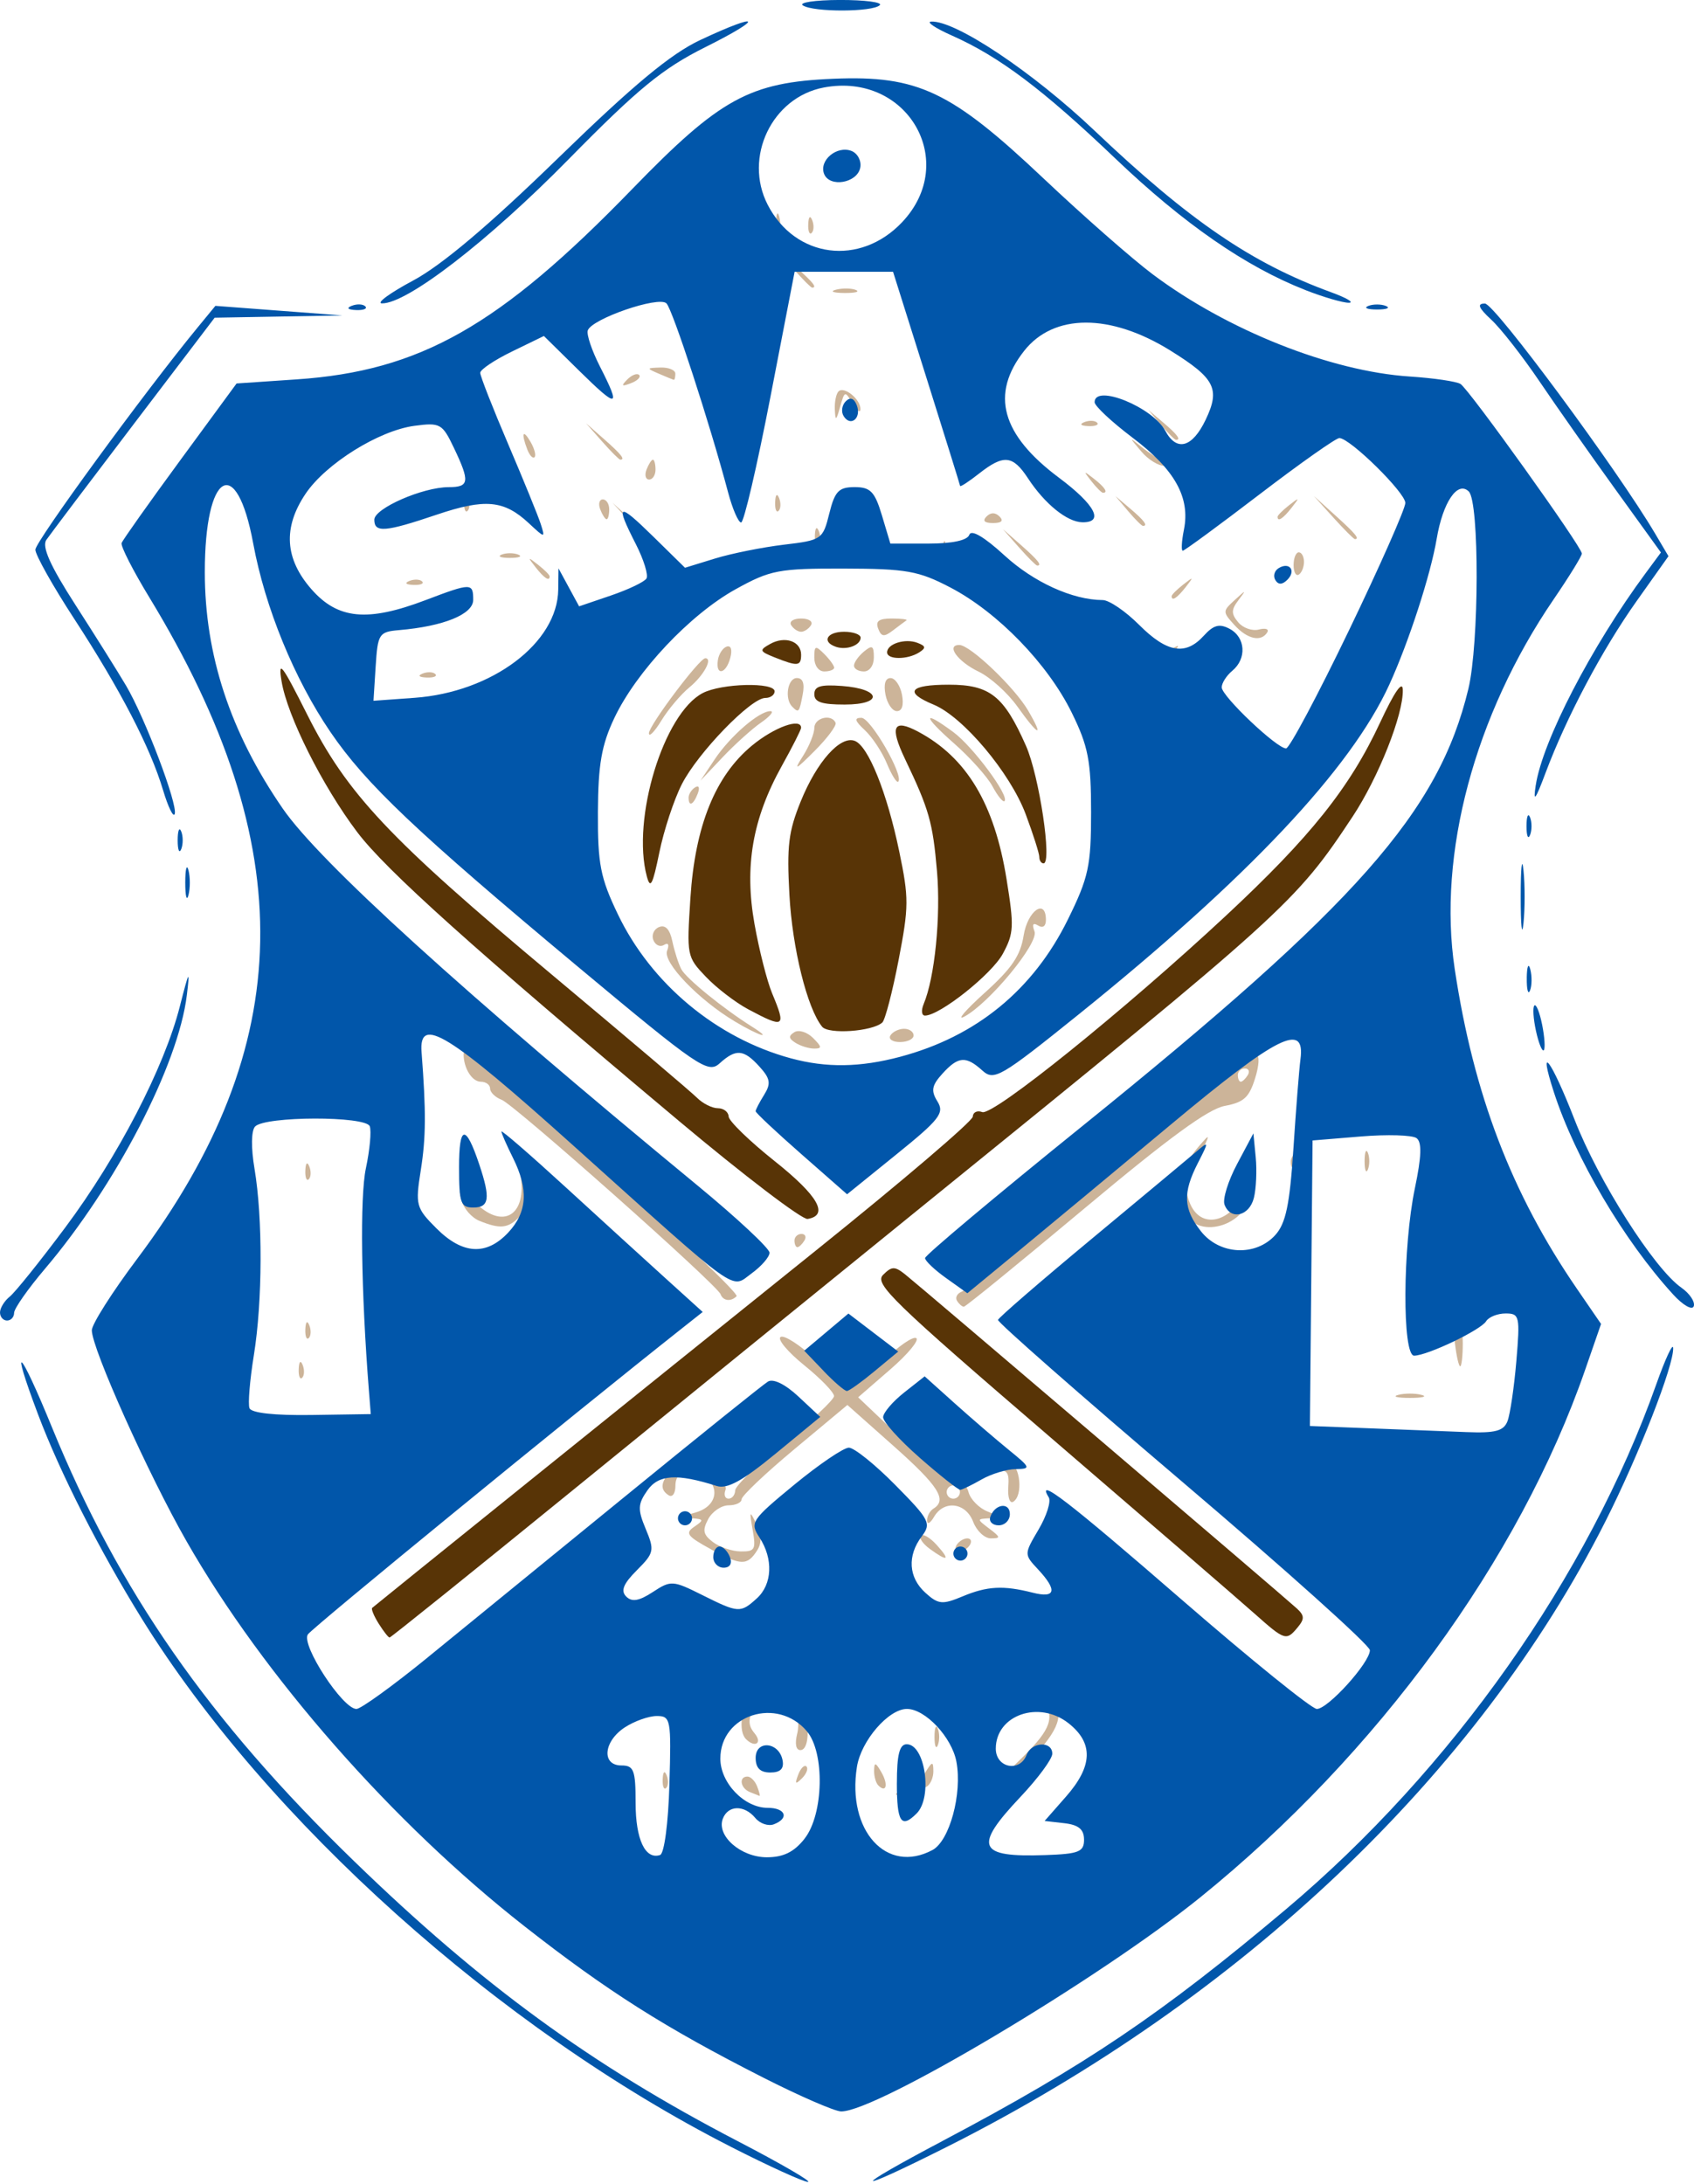 <?xml version="1.0" encoding="UTF-8" standalone="no"?>
<!-- Created with Inkscape (http://www.inkscape.org/) -->

<svg
   width="256"
   height="330"
   viewBox="0 0 67.733 87.313"
   version="1.1"
   id="svg5"
   inkscape:version="1.1 (c68e22c387, 2021-05-23)"
   sodipodi:docname="snaasa.svg"
   xmlns:inkscape="http://www.inkscape.org/namespaces/inkscape"
   xmlns:sodipodi="http://sodipodi.sourceforge.net/DTD/sodipodi-0.dtd"
   xmlns="http://www.w3.org/2000/svg"
   xmlns:svg="http://www.w3.org/2000/svg">
  <sodipodi:namedview
     id="namedview7"
     pagecolor="#ffffff"
     bordercolor="#666666"
     borderopacity="1.0"
     inkscape:pageshadow="2"
     inkscape:pageopacity="0.0"
     inkscape:pagecheckerboard="0"
     inkscape:document-units="mm"
     showgrid="false"
     units="px"
     inkscape:zoom="0.69664703"
     inkscape:cx="216.0348"
     inkscape:cy="561.25984"
     inkscape:window-width="1920"
     inkscape:window-height="986"
     inkscape:window-x="-11"
     inkscape:window-y="-11"
     inkscape:window-maximized="1"
     inkscape:current-layer="layer1" />
  <defs
     id="defs2" />
  <g
     inkscape:label="Lag 1"
     inkscape:groupmode="layer"
     id="layer1">
    <g
       id="g129"
       transform="translate(2.133,2.77)">
      <path
         style="display:inline;fill:#ccb499;stroke-width:0.265"
         d="m 27.847,68.881 c -0.378,-0.153 -0.45,-0.619 -0.094,-0.619 0.13,0 0.305,0.179 0.389,0.397 0.084,0.218 0.126,0.387 0.094,0.376 -0.032,-0.011 -0.207,-0.081 -0.389,-0.154 z m 5.97,-0.005 c 0.191,-0.076 0.419,-0.067 0.507,0.021 0.088,0.088 -0.068,0.15 -0.347,0.139 -0.308,-0.013 -0.371,-0.075 -0.16,-0.16 z m 3.912,-0.042 c -0.076,-0.122 0.284,-0.628 0.8,-1.124 1.296,-1.247 1.508,-1.703 1.125,-2.423 -0.288,-0.54 -0.276,-0.561 0.123,-0.232 0.668,0.551 0.534,1.188 -0.486,2.301 -0.509,0.556 -0.926,1.166 -0.926,1.356 0,0.385 -0.423,0.467 -0.636,0.123 z m -13.366,-0.461 c 0.013,-0.308 0.075,-0.371 0.16,-0.16 0.076,0.191 0.067,0.419 -0.021,0.507 -0.088,0.088 -0.15,-0.068 -0.139,-0.347 z m 8.622,0.243 c -0.097,-0.097 -0.173,-0.365 -0.168,-0.595 0.007,-0.344 0.058,-0.333 0.289,0.064 0.285,0.49 0.202,0.854 -0.12,0.531 z m 1.68,-0.006 c 0.002,-0.118 0.119,-0.393 0.261,-0.611 0.221,-0.342 0.257,-0.335 0.261,0.051 0.002,0.246 -0.115,0.521 -0.261,0.611 -0.146,0.09 -0.263,0.067 -0.261,-0.051 z m -4.882,-0.424 c 0.099,-0.261 0.247,-0.408 0.329,-0.326 0.081,0.081 1.69e-4,0.295 -0.181,0.474 -0.261,0.259 -0.292,0.229 -0.148,-0.148 z m -0.039,-1.648 c 0.092,-0.367 0.026,-0.932 -0.147,-1.257 -0.285,-0.534 -0.273,-0.556 0.126,-0.227 0.493,0.406 0.612,2.15 0.147,2.15 -0.181,0 -0.229,-0.255 -0.126,-0.667 z m 5.488,0.138 c 0,-0.364 0.06,-0.513 0.133,-0.331 0.073,0.182 0.073,0.48 0,0.661 -0.073,0.182 -0.133,0.033 -0.133,-0.331 z m -7.538,0.088 c -0.324,-0.323 -0.182,-1.342 0.235,-1.688 0.366,-0.304 0.376,-0.264 0.093,0.357 -0.251,0.551 -0.247,0.783 0.018,1.103 0.323,0.389 0.016,0.591 -0.346,0.228 z m 5.115,-1.07 c 0,-0.152 0.208,-0.44 0.463,-0.639 0.428,-0.336 0.434,-0.323 0.075,0.166 -0.213,0.291 -0.422,0.579 -0.463,0.639 -0.041,0.061 -0.075,-0.014 -0.075,-0.166 z m 1.879,-0.419 c -0.335,-0.557 -0.329,-0.563 0.127,-0.127 0.262,0.251 0.42,0.514 0.35,0.583 -0.07,0.07 -0.284,-0.136 -0.477,-0.457 z m -10.723,0.089 c -0.484,-0.174 -0.486,-0.192 -0.028,-0.368 0.526,-0.202 0.779,-0.08 0.632,0.305 -0.052,0.135 -0.323,0.163 -0.604,0.063 z m 13.871,0.037 c 0,-0.32 0.502,-0.693 0.685,-0.509 0.067,0.067 -0.06,0.272 -0.282,0.456 -0.251,0.209 -0.403,0.229 -0.403,0.053 z m -11.548,-6.23 c -0.95,-0.52 -1.039,-0.641 -0.661,-0.898 0.392,-0.267 0.382,-0.301 -0.093,-0.339 -0.439,-0.035 -0.417,-0.073 0.131,-0.226 1.188,-0.331 0.929,-1.601 -0.329,-1.612 -0.292,-0.003 -0.463,0.197 -0.463,0.541 0,0.3 -0.119,0.471 -0.265,0.381 -0.374,-0.231 -0.329,-0.559 0.142,-1.03 0.366,-0.366 0.499,-0.363 1.331,0.034 0.549,0.262 0.871,0.58 0.792,0.785 -0.073,0.189 -0.017,0.344 0.124,0.344 0.141,0 0.261,-0.149 0.266,-0.331 0.005,-0.182 0.895,-1.045 1.978,-1.918 1.083,-0.873 1.971,-1.707 1.974,-1.852 0.003,-0.146 -0.534,-0.701 -1.194,-1.235 -0.66,-0.534 -1.084,-1.042 -0.942,-1.13 0.142,-0.087 0.771,0.318 1.399,0.901 0.628,0.583 1.264,1.062 1.413,1.063 0.149,0.002 0.745,-0.461 1.323,-1.03 0.578,-0.568 1.158,-0.967 1.288,-0.887 0.13,0.08 -0.339,0.646 -1.043,1.256 l -1.28,1.11 1.705,1.62 c 0.937,0.891 1.899,1.624 2.137,1.629 0.238,0.005 0.494,0.247 0.57,0.538 0.076,0.291 0.417,0.64 0.758,0.777 0.556,0.223 0.565,0.251 0.091,0.274 -0.522,0.025 -0.522,0.03 -0.016,0.414 0.455,0.344 0.461,0.388 0.06,0.388 -0.25,0 -0.567,-0.298 -0.705,-0.661 -0.294,-0.774 -1.166,-0.885 -1.566,-0.198 -0.148,0.255 -0.273,0.321 -0.278,0.148 -0.004,-0.173 0.111,-0.389 0.257,-0.479 0.558,-0.345 0.202,-0.905 -1.589,-2.496 l -1.854,-1.647 -2.115,1.764 c -1.163,0.97 -2.115,1.873 -2.115,2.006 0,0.133 -0.234,0.242 -0.52,0.242 -0.286,0 -0.653,0.248 -0.815,0.551 -0.239,0.447 -0.204,0.62 0.189,0.918 0.266,0.202 0.767,0.371 1.112,0.375 0.565,0.008 0.613,-0.079 0.478,-0.851 -0.138,-0.787 -0.125,-0.807 0.15,-0.242 0.206,0.424 0.216,0.751 0.033,1.043 -0.397,0.629 -0.649,0.624 -1.857,-0.038 z m 9.961,-2.284 c 0,-0.146 -0.119,-0.265 -0.265,-0.265 -0.146,0 -0.265,0.119 -0.265,0.265 0,0.146 0.119,0.265 0.265,0.265 0.146,0 0.265,-0.119 0.265,-0.265 z m -1.206,2.271 c -0.282,-0.206 -0.443,-0.445 -0.358,-0.531 0.086,-0.086 0.372,0.083 0.636,0.375 0.562,0.621 0.447,0.686 -0.278,0.156 z m 1.073,-0.154 c 0.09,-0.146 0.283,-0.265 0.428,-0.265 0.146,0 0.191,0.119 0.101,0.265 -0.09,0.146 -0.283,0.265 -0.428,0.265 -0.146,0 -0.191,-0.119 -0.101,-0.265 z m 2.066,-2.309 c 0.045,-0.659 -0.031,-0.729 -0.743,-0.69 -0.737,0.041 -0.752,0.024 -0.213,-0.232 0.319,-0.152 0.766,-0.205 0.992,-0.119 0.447,0.171 0.567,1.37 0.162,1.62 -0.137,0.085 -0.226,-0.176 -0.198,-0.58 z m 15.595,-3.694 c 0.255,-0.067 0.671,-0.067 0.926,0 0.255,0.067 0.046,0.121 -0.463,0.121 -0.509,0 -0.718,-0.054 -0.463,-0.121 z m -4.238,-0.876 c 0,-0.509 0.054,-0.718 0.121,-0.463 0.067,0.255 0.067,0.671 0,0.926 -0.067,0.255 -0.121,0.046 -0.121,-0.463 z M 9.81,51.969 c 0.013,-0.308 0.075,-0.371 0.16,-0.16 0.076,0.191 0.067,0.419 -0.021,0.507 -0.088,0.088 -0.15,-0.068 -0.139,-0.347 z m 3.44,0 c 0.013,-0.308 0.075,-0.371 0.16,-0.16 0.076,0.191 0.067,0.419 -0.021,0.507 -0.088,0.088 -0.15,-0.068 -0.139,-0.347 z m 42.791,-1.036 c -0.059,-0.509 -0.013,-0.926 0.103,-0.926 0.116,0 0.211,0.417 0.211,0.926 0,0.509 -0.047,0.926 -0.103,0.926 -0.057,0 -0.152,-0.417 -0.211,-0.926 z M 10.075,50.381 c 0.013,-0.308 0.075,-0.371 0.16,-0.16 0.076,0.191 0.067,0.419 -0.021,0.507 -0.088,0.088 -0.15,-0.068 -0.139,-0.347 z m 26.058,-1.141 c -0.081,-0.13 0.003,-0.294 0.185,-0.364 0.279,-0.107 5.814,-4.626 10.298,-8.408 0.682,-0.575 1.349,-1.046 1.482,-1.046 0.137,0 0.117,0.401 -0.048,0.926 -0.239,0.765 -0.45,0.956 -1.211,1.099 -0.666,0.125 -2.221,1.261 -5.613,4.101 -2.58,2.16 -4.749,3.928 -4.82,3.928 -0.07,0 -0.194,-0.107 -0.274,-0.237 z m 11.625,-9.024 c 0.09,-0.146 0.037,-0.265 -0.117,-0.265 -0.154,0 -0.28,0.119 -0.28,0.265 0,0.146 0.052,0.265 0.117,0.265 0.064,0 0.19,-0.119 0.28,-0.265 z M 12.787,47.493 c 0.001,-1.019 0.049,-1.403 0.106,-0.854 0.057,0.549 0.056,1.382 -0.002,1.852 -0.058,0.47 -0.105,0.021 -0.104,-0.998 z m 13.892,1.485 c -0.144,-0.384 -8.25,-7.583 -8.753,-7.775 -0.255,-0.097 -0.463,-0.299 -0.463,-0.449 0,-0.15 -0.166,-0.273 -0.369,-0.273 -0.352,0 -0.69,-0.539 -0.69,-1.099 0,-0.369 0.789,0.286 6.253,5.193 2.65,2.38 4.748,4.396 4.662,4.482 -0.228,0.228 -0.54,0.19 -0.641,-0.079 z M 49.803,47.36 c 0,-0.509 0.054,-0.718 0.121,-0.463 0.067,0.255 0.067,0.671 0,0.926 -0.067,0.255 -0.121,0.046 -0.121,-0.463 z M 29.633,46.831 c 0,-0.146 0.126,-0.265 0.28,-0.265 0.154,0 0.207,0.119 0.117,0.265 -0.09,0.146 -0.216,0.265 -0.28,0.265 -0.064,0 -0.117,-0.119 -0.117,-0.265 z M 17.036,46.043 c -0.307,-0.124 -0.628,-0.489 -0.712,-0.811 -0.146,-0.557 -0.117,-0.551 0.582,0.118 1.158,1.11 2.112,0.374 1.736,-1.34 -0.126,-0.574 -0.098,-0.657 0.118,-0.353 0.416,0.585 0.35,1.754 -0.126,2.23 -0.461,0.461 -0.77,0.491 -1.598,0.156 z m 28.168,-0.383 c -0.357,-0.784 -0.147,-1.728 0.572,-2.566 0.517,-0.603 0.516,-0.582 -0.032,0.512 -0.466,0.931 -0.517,1.259 -0.277,1.786 0.479,1.051 1.739,0.668 2.234,-0.678 0.128,-0.348 0.149,-0.347 0.167,0.007 0.074,1.432 -2.092,2.194 -2.664,0.938 z M 10.075,44.031 c 0.013,-0.308 0.075,-0.371 0.16,-0.16 0.076,0.191 0.067,0.419 -0.021,0.507 -0.088,0.088 -0.15,-0.068 -0.139,-0.347 z m 42.354,-0.375 c 0,-0.364 0.06,-0.513 0.133,-0.331 0.073,0.182 0.073,0.48 0,0.661 -0.073,0.182 -0.133,0.033 -0.133,-0.331 z M 16.446,43.392 c 0,-0.364 0.06,-0.513 0.133,-0.331 0.073,0.182 0.073,0.48 0,0.661 -0.073,0.182 -0.133,0.033 -0.133,-0.331 z m 33.031,0.28 c 0,-0.137 0.118,-0.322 0.262,-0.411 0.15,-0.093 0.194,0.014 0.104,0.249 -0.176,0.458 -0.366,0.542 -0.366,0.162 z M 29.671,38.923 c -0.273,-0.173 -0.283,-0.275 -0.041,-0.424 0.175,-0.108 0.51,-0.004 0.746,0.232 0.357,0.357 0.364,0.428 0.041,0.424 -0.213,-0.002 -0.549,-0.106 -0.746,-0.232 z m 3.799,-0.294 c 0.09,-0.146 0.335,-0.265 0.545,-0.265 0.21,0 0.381,0.119 0.381,0.265 0,0.146 -0.245,0.265 -0.545,0.265 -0.3,0 -0.471,-0.119 -0.381,-0.265 z m -6.218,-0.556 c -1.46,-0.873 -2.89,-2.365 -2.712,-2.828 0.095,-0.249 0.047,-0.339 -0.126,-0.233 -0.155,0.096 -0.346,0.006 -0.425,-0.199 -0.079,-0.205 0.027,-0.439 0.234,-0.518 0.253,-0.097 0.427,0.092 0.528,0.573 0.083,0.395 0.244,0.897 0.358,1.115 0.193,0.369 1.674,1.572 2.831,2.3 0.875,0.55 0.277,0.368 -0.689,-0.21 z m 9.989,-1.149 c 1.086,-0.981 1.426,-1.482 1.555,-2.289 0.16,-0.999 0.891,-1.509 0.891,-0.62 0,0.248 -0.124,0.336 -0.31,0.221 -0.206,-0.127 -0.255,-0.049 -0.146,0.235 0.179,0.465 -1.821,2.887 -2.817,3.412 -0.31,0.164 0.061,-0.268 0.826,-0.959 z M 25.4,29.12 c 0,-0.137 0.118,-0.322 0.262,-0.411 0.15,-0.093 0.194,0.014 0.104,0.249 C 25.59,29.417 25.4,29.5 25.4,29.12 Z M 37.554,28.675 c -0.204,-0.381 -0.896,-1.155 -1.537,-1.719 -1.265,-1.113 -1.281,-1.378 -0.027,-0.451 0.78,0.577 2.245,2.553 2.042,2.755 -0.059,0.059 -0.275,-0.204 -0.478,-0.585 z m -4.226,-0.917 c -0.19,-0.459 -0.586,-1.058 -0.879,-1.331 -0.406,-0.378 -0.439,-0.497 -0.14,-0.497 0.37,0 1.708,2.319 1.473,2.554 -0.06,0.06 -0.264,-0.267 -0.454,-0.725 z m -6.887,-0.164 c 0.621,-0.93 1.776,-1.93 2.229,-1.93 0.158,0 -0.007,0.203 -0.366,0.452 -0.36,0.248 -1.054,0.874 -1.542,1.389 l -0.887,0.937 z m 3.531,-0.134 c 0.25,-0.395 0.455,-0.901 0.455,-1.124 0,-0.409 0.687,-0.577 0.85,-0.208 0.048,0.109 -0.328,0.615 -0.837,1.124 -0.777,0.778 -0.852,0.812 -0.469,0.208 z m 17.355,-0.671 c -0.327,-0.417 -0.318,-0.428 0.088,-0.11 0.248,0.194 0.594,0.265 0.768,0.158 0.201,-0.124 0.248,-0.084 0.128,0.11 -0.265,0.428 -0.563,0.381 -0.985,-0.158 z M 23.813,26.548 c -9.99e-4,-0.31 2.02,-3 2.254,-3 0.314,0 -0.065,0.697 -0.631,1.161 -0.344,0.282 -0.849,0.88 -1.123,1.329 -0.274,0.449 -0.499,0.679 -0.499,0.51 z m 14.729,-1.074 c -0.385,-0.541 -1.08,-1.166 -1.544,-1.389 -0.839,-0.403 -1.32,-1.067 -0.773,-1.067 0.432,0 2.208,1.693 2.75,2.621 0.654,1.12 0.418,1.03 -0.432,-0.165 z m -22.718,0.009 c 0.191,-0.076 0.419,-0.067 0.507,0.021 0.088,0.088 -0.068,0.15 -0.347,0.139 -0.308,-0.013 -0.371,-0.075 -0.16,-0.16 z m 13.72,0.004 c -0.318,-0.318 -0.185,-1.147 0.184,-1.147 0.242,0 0.319,0.218 0.234,0.661 -0.138,0.722 -0.158,0.745 -0.418,0.485 z m 3.728,-0.485 c -0.08,-0.419 -0.006,-0.661 0.203,-0.661 0.181,0 0.386,0.298 0.456,0.661 0.08,0.419 0.006,0.661 -0.203,0.661 -0.181,0 -0.386,-0.298 -0.456,-0.661 z m -13.958,-1.058 c 0.342,-0.364 0.681,-0.661 0.754,-0.661 0.073,0 -0.147,0.298 -0.489,0.661 -0.342,0.364 -0.681,0.661 -0.754,0.661 -0.073,0 0.147,-0.298 0.489,-0.661 z m -4.548,0.216 c 0.191,-0.076 0.419,-0.067 0.507,0.021 0.088,0.088 -0.068,0.15 -0.347,0.139 -0.308,-0.013 -0.371,-0.075 -0.16,-0.16 z m 11.804,-0.533 c 0.036,-0.247 0.195,-0.492 0.353,-0.544 0.172,-0.057 0.23,0.123 0.144,0.449 -0.171,0.653 -0.591,0.734 -0.497,0.096 z m 3.856,-0.099 c 0,-0.487 0.044,-0.504 0.397,-0.151 0.218,0.218 0.397,0.465 0.397,0.548 0,0.083 -0.179,0.151 -0.397,0.151 -0.225,0 -0.397,-0.237 -0.397,-0.548 z m 1.587,0.316 c 0,-0.128 0.179,-0.38 0.397,-0.562 0.332,-0.275 0.397,-0.237 0.397,0.232 0,0.323 -0.169,0.562 -0.397,0.562 -0.218,0 -0.397,-0.104 -0.397,-0.232 z m 11.22,-0.628 -0.504,-0.595 0.61,0.517 c 0.535,0.454 0.681,0.473 1.191,0.156 0.53,-0.33 0.549,-0.323 0.217,0.078 -0.492,0.596 -0.914,0.552 -1.514,-0.156 z m 3.034,-0.132 c -0.329,-0.42 -0.32,-0.429 0.1,-0.1 0.255,0.2 0.463,0.408 0.463,0.463 0,0.218 -0.217,0.078 -0.563,-0.363 z M 32.98,22.364 c -0.115,-0.299 0.026,-0.404 0.542,-0.404 0.383,0 0.648,0.034 0.587,0.075 -0.061,0.041 -0.305,0.223 -0.542,0.404 -0.352,0.268 -0.461,0.254 -0.587,-0.075 z m 14.241,-0.147 c -0.472,-0.522 -0.472,-0.551 0.011,-0.992 0.471,-0.431 0.479,-0.43 0.148,0.008 -0.287,0.381 -0.287,0.537 -0.004,0.878 0.19,0.228 0.561,0.359 0.827,0.289 0.265,-0.069 0.415,-0.018 0.334,0.114 -0.246,0.397 -0.8,0.272 -1.315,-0.297 z m -17.72,0.008 c -0.09,-0.146 0.089,-0.265 0.397,-0.265 0.308,0 0.487,0.119 0.397,0.265 -0.09,0.146 -0.269,0.265 -0.397,0.265 -0.128,0 -0.307,-0.119 -0.397,-0.265 z m -7.805,-0.504 c 0,-0.132 0.238,-0.178 0.529,-0.101 0.291,0.076 0.529,0.184 0.529,0.24 0,0.056 -0.238,0.101 -0.529,0.101 -0.291,0 -0.529,-0.108 -0.529,-0.24 z m 19.121,0.056 c 0.257,-0.067 0.615,-0.063 0.794,0.01 0.179,0.072 -0.031,0.127 -0.468,0.122 -0.437,-0.005 -0.583,-0.065 -0.326,-0.132 z M 23.212,21.145 c 0.094,-0.358 0.213,-0.478 0.28,-0.28 0.064,0.191 -0.01,0.473 -0.164,0.627 -0.196,0.196 -0.231,0.093 -0.116,-0.347 z m 21.502,-0.079 c 0,-0.055 0.208,-0.263 0.463,-0.463 0.42,-0.329 0.429,-0.32 0.1,0.1 -0.346,0.441 -0.563,0.581 -0.563,0.363 z m -7.037,-0.76 -0.504,-0.595 0.595,0.504 c 0.559,0.474 0.716,0.687 0.504,0.687 -0.05,0 -0.318,-0.268 -0.595,-0.595 z M 14.238,20.457 c 0.191,-0.076 0.419,-0.067 0.507,0.021 0.088,0.088 -0.068,0.15 -0.347,0.139 -0.308,-0.013 -0.371,-0.075 -0.16,-0.16 z m 40.318,-0.481 c 0.005,-0.437 0.065,-0.583 0.132,-0.326 0.067,0.257 0.063,0.615 -0.01,0.794 -0.072,0.179 -0.127,-0.031 -0.122,-0.468 z m -35.275,-0.066 c -0.329,-0.42 -0.32,-0.429 0.1,-0.1 0.255,0.2 0.463,0.408 0.463,0.463 0,0.218 -0.217,0.078 -0.563,-0.363 z m 7.591,0.121 c 0.099,-0.261 0.247,-0.408 0.329,-0.326 0.081,0.081 1.7e-4,0.295 -0.181,0.474 -0.261,0.259 -0.292,0.229 -0.148,-0.148 z M 49.59,19.824 c 0,-0.28 0.094,-0.51 0.208,-0.51 0.114,0 0.208,0.172 0.208,0.381 0,0.21 -0.094,0.439 -0.208,0.51 -0.114,0.071 -0.208,-0.101 -0.208,-0.381 z M 8.346,19.862 C 8.262,19.727 8.314,19.541 8.462,19.45 8.61,19.358 8.731,19.469 8.731,19.696 c 0,0.465 -0.159,0.533 -0.386,0.166 z m 25.423,-0.228 c -0.071,-0.115 0.268,-0.163 0.754,-0.106 0.689,0.08 0.911,-0.004 1.009,-0.386 0.103,-0.4 0.132,-0.381 0.157,0.106 0.026,0.508 -0.103,0.595 -0.88,0.595 -0.501,0 -0.969,-0.094 -1.04,-0.209 z m 4.841,-0.518 -0.641,-0.728 0.728,0.641 c 0.68,0.6 0.849,0.814 0.641,0.814 -0.047,0 -0.375,-0.327 -0.728,-0.728 z m -20.684,0.288 c 0.182,-0.073 0.48,-0.073 0.661,0 0.182,0.073 0.033,0.133 -0.331,0.133 -0.364,0 -0.513,-0.06 -0.331,-0.133 z m 5.344,-1.082 -0.912,-0.992 0.992,0.912 c 0.924,0.849 1.114,1.073 0.912,1.073 -0.044,0 -0.491,-0.446 -0.992,-0.992 z m 7.179,0.309 c 0.013,-0.308 0.075,-0.371 0.16,-0.16 0.076,0.191 0.067,0.419 -0.021,0.507 -0.088,0.088 -0.15,-0.068 -0.139,-0.347 z m 20.732,-0.706 -0.777,-0.86 0.86,0.777 c 0.802,0.724 0.982,0.943 0.777,0.943 -0.046,0 -0.432,-0.387 -0.86,-0.86 z m -13.87,-0.043 c 0.171,-0.171 0.35,-0.171 0.522,0 0.171,0.171 0.082,0.261 -0.261,0.261 -0.343,0 -0.432,-0.089 -0.261,-0.261 z m 5.66,-0.221 -0.504,-0.595 0.595,0.504 c 0.559,0.474 0.716,0.687 0.504,0.687 -0.05,0 -0.318,-0.268 -0.595,-0.595 z m -21.105,-0.066 c -0.084,-0.218 -0.037,-0.397 0.104,-0.397 0.141,0 0.256,0.179 0.256,0.397 0,0.218 -0.047,0.397 -0.104,0.397 -0.057,0 -0.173,-0.179 -0.256,-0.397 z m 27.083,0.297 c 0,-0.055 0.208,-0.263 0.463,-0.463 0.42,-0.329 0.429,-0.32 0.1,0.1 -0.346,0.441 -0.563,0.581 -0.563,0.363 z M 16.425,17.308 c 0.013,-0.308 0.075,-0.371 0.16,-0.16 0.076,0.191 0.067,0.419 -0.021,0.507 -0.088,0.088 -0.15,-0.068 -0.139,-0.347 z m 12.435,0 c 0.013,-0.308 0.075,-0.371 0.16,-0.16 0.076,0.191 0.067,0.419 -0.021,0.507 -0.088,0.088 -0.15,-0.068 -0.139,-0.347 z m 12.645,-0.838 c -0.329,-0.42 -0.32,-0.429 0.1,-0.1 0.441,0.346 0.581,0.563 0.363,0.563 -0.055,0 -0.263,-0.208 -0.463,-0.463 z M 23.717,16.007 c 0.084,-0.218 0.199,-0.397 0.256,-0.397 0.057,0 0.104,0.179 0.104,0.397 0,0.218 -0.115,0.397 -0.256,0.397 -0.141,0 -0.188,-0.179 -0.104,-0.397 z m 19.782,-0.728 c -0.5,-0.59 -0.5,-0.592 0.025,-0.167 0.291,0.236 0.708,0.494 0.926,0.574 0.337,0.124 0.333,0.149 -0.025,0.167 -0.232,0.011 -0.649,-0.247 -0.926,-0.574 z m -24.548,-0.076 c -0.255,-0.665 -0.18,-0.837 0.132,-0.301 0.154,0.266 0.225,0.539 0.157,0.607 -0.068,0.068 -0.198,-0.07 -0.289,-0.306 z m 2.99,-0.321 -0.641,-0.728 0.728,0.641 c 0.68,0.6 0.849,0.814 0.641,0.814 -0.047,0 -0.375,-0.327 -0.728,-0.728 z m 22.352,-0.661 -0.504,-0.595 0.595,0.504 c 0.559,0.474 0.716,0.687 0.504,0.687 -0.05,0 -0.318,-0.268 -0.595,-0.595 z M 41.225,14.107 c 0.191,-0.076 0.419,-0.067 0.507,0.021 0.088,0.088 -0.068,0.15 -0.347,0.139 -0.308,-0.013 -0.371,-0.075 -0.16,-0.16 z m -9.978,-0.503 c -0.015,-0.303 0.052,-0.63 0.148,-0.725 0.222,-0.222 0.887,0.319 0.876,0.714 -0.004,0.164 -0.147,0.06 -0.317,-0.231 -0.299,-0.512 -0.315,-0.508 -0.495,0.132 -0.16,0.568 -0.19,0.584 -0.212,0.11 z m -8.299,-1.201 c 0.179,-0.181 0.393,-0.262 0.474,-0.181 0.081,0.081 -0.065,0.229 -0.326,0.329 -0.377,0.144 -0.407,0.113 -0.148,-0.148 z m 1.261,-0.232 c -0.505,-0.217 -0.502,-0.228 0.066,-0.246 0.327,-0.01 0.595,0.1 0.595,0.246 0,0.146 -0.03,0.256 -0.066,0.246 -0.036,-0.01 -0.304,-0.121 -0.595,-0.246 z m 7.083,-3.358 c 0.257,-0.067 0.615,-0.063 0.794,0.01 0.179,0.072 -0.031,0.127 -0.468,0.122 -0.437,-0.005 -0.583,-0.065 -0.326,-0.132 z M 29.613,8.004 28.972,7.276 29.699,7.917 c 0.68,0.6 0.849,0.814 0.641,0.814 -0.047,0 -0.375,-0.327 -0.728,-0.728 z m 1.823,-0.511 c 0.191,-0.076 0.419,-0.067 0.507,0.021 0.088,0.088 -0.068,0.15 -0.347,0.139 C 31.287,7.639 31.225,7.577 31.436,7.492 Z M 28.891,6.218 c 0.005,-0.437 0.065,-0.583 0.132,-0.326 0.067,0.257 0.063,0.615 -0.01,0.794 -0.072,0.179 -0.127,-0.031 -0.122,-0.468 z m 1.292,-0.022 c 0.013,-0.308 0.075,-0.371 0.16,-0.16 0.076,0.191 0.067,0.419 -0.021,0.507 -0.088,0.088 -0.15,-0.068 -0.139,-0.347 z"
         id="path153" />
      <path
         style="display:inline;fill:#0156aa;stroke-width:0.282"
         d="m 31.186,85.042 c 0,-0.155 0.127,-0.282 0.282,-0.282 0.155,0 0.282,0.127 0.282,0.282 0,0.155 -0.127,0.282 -0.282,0.282 -0.155,0 -0.282,-0.127 -0.282,-0.282 z M 27.084,83.061 C 17.84,78.355 8.542,70.021 3.544,61.962 1.849,59.229 0.262,56.105 -0.619,53.763 -1.752,50.753 -1.349,51.132 -0.059,54.29 2.626,60.862 6.197,65.991 12.02,71.64 c 5.118,4.965 9.499,8.162 15.354,11.204 1.708,0.888 2.968,1.618 2.798,1.624 -0.169,0.005 -1.559,-0.627 -3.089,-1.406 z m 8.479,-0.235 c 5.712,-3.019 8.735,-5.06 13.725,-9.261 6.627,-5.58 12.085,-13.319 14.807,-20.995 0.358,-1.009 0.66,-1.66 0.672,-1.446 0.037,0.68 -1.373,4.291 -2.709,6.937 -5.108,10.119 -14.555,19.089 -26.344,25.014 -3.843,1.931 -3.948,1.759 -0.15,-0.249 z M 28.363,80.287 C 24.456,78.303 22.154,76.844 18.859,74.264 13.563,70.117 8.409,64.249 5.328,58.858 3.799,56.185 1.538,51.148 1.538,50.418 c 0,-0.242 0.815,-1.526 1.812,-2.854 C 9.756,39.029 9.902,31.081 3.836,21.113 3.183,20.04 2.685,19.064 2.729,18.942 2.773,18.821 3.825,17.335 5.067,15.642 l 2.259,-3.08 2.4,-0.163 c 4.939,-0.335 8.105,-2.13 13.412,-7.603 3.523,-3.633 4.698,-4.278 8.052,-4.417 3.378,-0.14 4.703,0.489 8.41,3.993 1.571,1.485 3.529,3.204 4.351,3.821 2.981,2.237 7.124,3.885 10.284,4.091 0.952,0.062 1.864,0.196 2.028,0.297 0.342,0.211 4.854,6.515 4.854,6.782 0,0.097 -0.51,0.924 -1.134,1.838 -3.155,4.622 -4.641,10.182 -3.95,14.773 0.755,5.009 2.267,8.966 4.884,12.781 l 0.967,1.409 -0.637,1.838 c -2.624,7.569 -8.304,15.356 -15.378,21.081 -4.01,3.246 -12.948,8.576 -14.369,8.568 -0.251,-0.001 -1.663,-0.615 -3.138,-1.364 z M 24.632,68.571 c 0.077,-2.599 0.053,-2.73 -0.504,-2.73 -0.322,0 -0.898,0.205 -1.281,0.456 -0.854,0.56 -0.937,1.521 -0.131,1.521 0.494,0 0.565,0.188 0.565,1.497 0,1.458 0.386,2.28 0.978,2.084 0.168,-0.056 0.328,-1.264 0.374,-2.827 z m 5.405,2.173 c 0.764,-0.971 0.816,-3.439 0.091,-4.295 -1.177,-1.391 -3.459,-0.668 -3.459,1.096 0,0.97 0.957,1.967 1.889,1.967 0.722,0 0.88,0.417 0.25,0.659 -0.222,0.085 -0.555,-0.028 -0.74,-0.252 -0.442,-0.533 -1.09,-0.519 -1.3,0.027 -0.262,0.683 0.718,1.543 1.761,1.543 0.662,0 1.09,-0.211 1.509,-0.744 z m -1.956,-3.23 c 0,-0.724 0.935,-0.642 1.076,0.095 0.065,0.339 -0.087,0.491 -0.491,0.491 -0.404,0 -0.585,-0.181 -0.585,-0.585 z m 7.068,3.687 c 0.686,-0.367 1.199,-2.256 0.959,-3.534 -0.183,-0.977 -1.245,-2.109 -1.979,-2.109 -0.735,0 -1.832,1.27 -1.998,2.314 -0.406,2.552 1.186,4.309 3.018,3.328 z m -1.421,-2.678 c 0,-1.139 0.105,-1.553 0.393,-1.553 0.739,0 1.043,2.121 0.397,2.767 -0.618,0.618 -0.791,0.354 -0.791,-1.214 z m 7.483,2.259 c 0,-0.408 -0.218,-0.59 -0.788,-0.655 l -0.788,-0.09 0.859,-0.978 c 1.07,-1.218 1.099,-2.14 0.095,-2.931 -1.183,-0.93 -2.906,-0.326 -2.906,1.018 0,0.768 0.958,0.961 1.232,0.248 0.202,-0.526 1.027,-0.562 1.027,-0.045 0,0.208 -0.572,0.984 -1.271,1.724 -1.893,2.004 -1.715,2.424 0.988,2.329 1.347,-0.047 1.553,-0.13 1.553,-0.619 z M 14.964,63.501 c 1.39,-1.131 4.942,-4.028 7.892,-6.437 2.951,-2.409 5.523,-4.476 5.716,-4.594 0.213,-0.13 0.693,0.105 1.221,0.599 l 0.87,0.813 -1.786,1.471 c -1.318,1.086 -1.934,1.424 -2.351,1.291 -1.592,-0.507 -2.328,-0.46 -2.775,0.177 -0.384,0.548 -0.393,0.758 -0.064,1.545 0.356,0.853 0.334,0.957 -0.357,1.648 -0.539,0.539 -0.653,0.821 -0.425,1.05 0.228,0.228 0.515,0.18 1.064,-0.18 0.723,-0.473 0.798,-0.469 1.967,0.115 1.46,0.729 1.534,0.734 2.191,0.14 0.621,-0.562 0.666,-1.583 0.106,-2.437 -0.391,-0.597 -0.326,-0.694 1.391,-2.108 0.991,-0.815 1.974,-1.482 2.184,-1.482 0.211,0 1.048,0.673 1.859,1.495 1.369,1.386 1.446,1.535 1.058,2.047 -0.589,0.778 -0.534,1.647 0.143,2.26 0.515,0.466 0.678,0.482 1.482,0.146 0.992,-0.415 1.633,-0.449 2.81,-0.15 0.919,0.234 0.993,-0.094 0.213,-0.931 -0.563,-0.604 -0.563,-0.605 0.022,-1.597 0.322,-0.546 0.504,-1.124 0.405,-1.284 -0.528,-0.855 0.759,0.136 5.314,4.089 2.771,2.405 5.204,4.372 5.406,4.372 0.446,0 2.121,-1.854 2.121,-2.349 0,-0.194 -3.356,-3.207 -7.458,-6.696 -4.102,-3.489 -7.437,-6.419 -7.412,-6.511 0.025,-0.092 1.698,-1.539 3.717,-3.216 2.019,-1.677 3.911,-3.254 4.204,-3.504 0.518,-0.442 0.52,-0.43 0.071,0.449 -0.612,1.196 -0.583,1.832 0.123,2.729 0.743,0.944 2.185,1.017 2.971,0.151 0.421,-0.464 0.579,-1.216 0.726,-3.459 0.103,-1.576 0.23,-3.184 0.282,-3.572 0.201,-1.503 -0.926,-0.938 -5.129,2.567 -2.252,1.878 -5.016,4.174 -6.142,5.102 l -2.048,1.687 -0.846,-0.603 c -0.466,-0.331 -0.846,-0.693 -0.846,-0.803 0,-0.11 2.827,-2.482 6.283,-5.272 11,-8.88 14.257,-12.568 15.441,-17.483 0.433,-1.799 0.445,-7.473 0.017,-7.895 -0.448,-0.441 -1.036,0.426 -1.283,1.89 -0.243,1.441 -1.116,4.129 -1.894,5.831 -1.538,3.369 -5.661,7.745 -12.438,13.2 -3.111,2.504 -3.367,2.653 -3.834,2.231 -0.659,-0.596 -0.967,-0.571 -1.6,0.128 -0.425,0.469 -0.462,0.681 -0.197,1.107 0.289,0.463 0.092,0.718 -1.643,2.12 L 31.737,44.981 29.909,43.376 C 28.903,42.493 28.08,41.721 28.08,41.66 c 0,-0.061 0.153,-0.356 0.34,-0.656 0.28,-0.449 0.248,-0.648 -0.185,-1.126 -0.632,-0.698 -0.941,-0.724 -1.596,-0.131 -0.463,0.419 -0.849,0.155 -5.67,-3.869 C 14.492,30.47 12.496,28.577 11.081,26.501 9.635,24.381 8.466,21.526 7.991,18.959 7.322,15.343 6.056,16.092 6.056,20.105 c 0,3.316 1.021,6.414 3.115,9.452 1.466,2.128 7.171,7.312 16.595,15.08 1.584,1.306 2.875,2.513 2.871,2.682 -0.005,0.17 -0.325,0.539 -0.711,0.82 -0.859,0.625 -0.362,0.98 -7.124,-5.096 -5.016,-4.507 -6.193,-5.232 -6.079,-3.745 0.183,2.393 0.176,3.408 -0.031,4.717 -0.222,1.401 -0.193,1.51 0.627,2.33 1.042,1.042 1.993,1.098 2.866,0.169 0.765,-0.814 0.823,-1.726 0.19,-2.994 -0.252,-0.506 -0.459,-0.978 -0.459,-1.048 0,-0.071 1.159,0.934 2.576,2.232 1.417,1.298 3.227,2.95 4.024,3.671 l 1.448,1.311 -0.842,0.666 c -4.472,3.537 -14.744,11.94 -14.945,12.225 -0.287,0.408 1.39,2.982 1.942,2.982 0.175,0 1.456,-0.926 2.846,-2.057 z m 11.422,-4.014 c 0,-0.233 0.113,-0.424 0.252,-0.424 0.139,0 0.325,0.191 0.415,0.424 0.099,0.258 5.64e-4,0.424 -0.252,0.424 -0.228,0 -0.415,-0.191 -0.415,-0.424 z m 9.601,-0.141 c 0,-0.155 0.127,-0.282 0.282,-0.282 0.155,0 0.282,0.127 0.282,0.282 0,0.155 -0.127,0.282 -0.282,0.282 -0.155,0 -0.282,-0.127 -0.282,-0.282 z M 24.974,57.935 c 0,-0.155 0.127,-0.282 0.282,-0.282 0.155,0 0.282,0.127 0.282,0.282 0,0.155 -0.127,0.282 -0.282,0.282 -0.155,0 -0.282,-0.127 -0.282,-0.282 z m 12.489,-0.053 c 0.175,-0.524 0.782,-0.61 0.782,-0.112 0,0.246 -0.201,0.447 -0.447,0.447 -0.246,0 -0.397,-0.151 -0.335,-0.335 z m -2.823,-2.369 c -0.813,-0.711 -1.471,-1.442 -1.462,-1.624 0.009,-0.182 0.386,-0.623 0.838,-0.98 l 0.823,-0.649 1.209,1.086 c 0.665,0.597 1.632,1.429 2.148,1.849 0.887,0.721 0.903,0.764 0.282,0.774 -0.361,0.005 -0.975,0.192 -1.363,0.414 -0.388,0.222 -0.772,0.408 -0.852,0.414 -0.08,0.005 -0.811,-0.572 -1.624,-1.283 z m -3.841,-3.469 -0.775,-0.809 0.883,-0.743 0.883,-0.743 0.996,0.76 0.996,0.76 -0.946,0.785 c -0.52,0.432 -1.017,0.788 -1.105,0.792 -0.087,0.004 -0.508,-0.356 -0.934,-0.801 z M 46.829,45.397 c -0.084,-0.218 0.142,-0.949 0.501,-1.624 l 0.653,-1.227 0.093,0.957 c 0.051,0.526 0.018,1.257 -0.074,1.624 -0.183,0.729 -0.931,0.902 -1.173,0.271 z M 16.221,43.901 c 0,-1.7 0.266,-1.737 0.809,-0.113 0.454,1.357 0.402,1.723 -0.244,1.723 -0.499,0 -0.565,-0.188 -0.565,-1.609 z m 41.922,10.151 c 0.105,-0.272 0.265,-1.352 0.354,-2.4 0.152,-1.796 0.128,-1.906 -0.427,-1.906 -0.324,0 -0.676,0.14 -0.782,0.312 -0.218,0.353 -2.337,1.367 -2.876,1.376 -0.482,0.008 -0.463,-4.356 0.03,-6.704 0.264,-1.261 0.283,-1.834 0.065,-1.994 -0.168,-0.124 -1.173,-0.154 -2.232,-0.066 l -1.926,0.159 -0.053,5.708 -0.053,5.708 2.402,0.093 c 1.321,0.051 3.055,0.119 3.854,0.151 1.156,0.046 1.491,-0.043 1.644,-0.436 z M 12.616,52.816 c -0.311,-3.931 -0.363,-7.735 -0.12,-8.872 0.157,-0.738 0.227,-1.495 0.155,-1.683 -0.16,-0.416 -4.187,-0.407 -4.584,0.01 -0.156,0.164 -0.166,0.848 -0.024,1.687 0.333,1.974 0.321,5.316 -0.026,7.456 -0.161,0.995 -0.24,1.948 -0.175,2.118 0.074,0.194 1,0.295 2.484,0.273 l 2.366,-0.036 z m 21.253,-13.336 c 3.036,-0.809 5.311,-2.673 6.696,-5.485 0.829,-1.684 0.928,-2.142 0.928,-4.291 0,-2.05 -0.114,-2.639 -0.773,-3.979 -0.958,-1.95 -2.959,-4.015 -4.851,-5.004 -1.272,-0.665 -1.758,-0.752 -4.26,-0.758 -2.607,-0.006 -2.939,0.057 -4.331,0.828 -1.819,1.008 -3.961,3.281 -4.845,5.142 -0.513,1.081 -0.65,1.863 -0.659,3.765 -0.01,2.075 0.098,2.629 0.798,4.088 1.332,2.779 3.946,4.954 6.919,5.759 1.422,0.385 2.764,0.365 4.377,-0.064 z M 51.795,22.454 c 1.245,-2.586 2.263,-4.888 2.263,-5.115 0,-0.413 -2.193,-2.573 -2.635,-2.595 -0.129,-0.006 -1.564,1.005 -3.188,2.247 -1.625,1.242 -3.009,2.259 -3.076,2.259 -0.067,0 -0.046,-0.38 0.047,-0.845 0.257,-1.284 -0.366,-2.4 -2.048,-3.67 -0.838,-0.633 -1.524,-1.273 -1.524,-1.424 0,-0.742 2.318,0.194 2.825,1.142 0.454,0.849 1.082,0.677 1.616,-0.442 0.589,-1.235 0.375,-1.653 -1.405,-2.761 -2.406,-1.497 -4.671,-1.494 -5.853,0.009 -1.36,1.729 -0.914,3.35 1.394,5.073 1.447,1.081 1.821,1.796 0.929,1.78 -0.607,-0.012 -1.5,-0.735 -2.172,-1.761 -0.606,-0.924 -0.972,-0.959 -1.955,-0.186 -0.409,0.322 -0.75,0.544 -0.757,0.494 -0.007,-0.05 -0.613,-1.997 -1.347,-4.327 L 33.575,8.097 H 31.607 29.639 l -0.969,5.012 c -0.533,2.757 -1.059,5.012 -1.17,5.012 -0.11,0 -0.344,-0.54 -0.52,-1.2 C 26.246,14.156 24.762,9.607 24.515,9.36 24.208,9.053 21.524,9.977 21.368,10.443 c -0.054,0.162 0.164,0.806 0.483,1.433 0.859,1.683 0.73,1.71 -0.828,0.176 l -1.409,-1.388 -1.273,0.619 c -0.7,0.34 -1.273,0.724 -1.273,0.854 0,0.129 0.503,1.412 1.118,2.851 0.615,1.439 1.201,2.878 1.303,3.197 0.181,0.569 0.17,0.568 -0.477,-0.035 -0.992,-0.925 -1.749,-0.995 -3.685,-0.341 -2.064,0.697 -2.494,0.732 -2.494,0.2 0,-0.453 1.937,-1.301 2.971,-1.301 0.83,0 0.859,-0.213 0.211,-1.572 -0.462,-0.97 -0.55,-1.018 -1.581,-0.88 -1.421,0.191 -3.538,1.512 -4.348,2.714 -0.912,1.353 -0.835,2.603 0.236,3.822 1.054,1.201 2.241,1.313 4.556,0.434 1.832,-0.696 1.909,-0.697 1.909,-0.011 0,0.575 -1.181,1.057 -2.965,1.209 -0.802,0.069 -0.852,0.146 -0.935,1.449 l -0.087,1.376 1.645,-0.119 c 3.1,-0.224 5.714,-2.192 5.742,-4.323 l 0.011,-0.852 0.412,0.759 0.412,0.759 1.27,-0.433 c 0.699,-0.238 1.339,-0.544 1.422,-0.679 0.084,-0.135 -0.107,-0.754 -0.423,-1.374 -0.839,-1.644 -0.722,-1.694 0.695,-0.304 l 1.27,1.247 1.2,-0.369 c 0.66,-0.203 1.899,-0.451 2.753,-0.553 1.511,-0.179 1.56,-0.213 1.815,-1.243 0.221,-0.893 0.379,-1.059 1.014,-1.059 0.633,0 0.806,0.179 1.091,1.129 l 0.338,1.129 h 1.518 c 0.962,0 1.562,-0.129 1.639,-0.353 0.076,-0.222 0.598,0.085 1.406,0.826 1.171,1.074 2.726,1.781 3.928,1.785 0.256,8.75e-4 0.911,0.446 1.454,0.99 1.118,1.118 1.858,1.241 2.59,0.433 0.388,-0.428 0.624,-0.491 1.032,-0.272 0.636,0.341 0.69,1.19 0.106,1.675 -0.233,0.193 -0.424,0.492 -0.424,0.664 0,0.353 2.2,2.442 2.573,2.442 0.133,0 1.261,-2.116 2.506,-4.703 z m -2.933,-2.03 c -0.098,-0.158 -0.04,-0.372 0.128,-0.476 0.434,-0.268 0.714,0.099 0.352,0.462 -0.203,0.203 -0.361,0.208 -0.48,0.015 z M 31.598,13.865 c -0.106,-0.171 -0.068,-0.436 0.084,-0.588 0.181,-0.181 0.334,-0.126 0.443,0.157 0.198,0.515 -0.25,0.881 -0.527,0.432 z M 33.939,6.112 C 36.227,3.689 34.143,0.102 30.81,0.728 28.737,1.116 27.586,3.516 28.561,5.414 c 1.101,2.144 3.696,2.48 5.378,0.698 z M 30.816,4.179 c -0.206,-0.538 0.512,-1.138 1.094,-0.915 0.246,0.095 0.406,0.395 0.354,0.667 -0.118,0.621 -1.231,0.812 -1.448,0.248 z M -2.133,49.706 c 0,-0.177 0.176,-0.463 0.391,-0.635 0.215,-0.172 1.214,-1.416 2.219,-2.764 2.107,-2.824 3.961,-6.404 4.582,-8.844 0.367,-1.443 0.408,-1.508 0.278,-0.441 -0.341,2.788 -2.831,7.591 -5.669,10.934 -0.68,0.801 -1.237,1.595 -1.237,1.765 0,0.169 -0.127,0.308 -0.282,0.308 -0.155,0 -0.282,-0.145 -0.282,-0.322 z M 64.763,48.983 c -1.966,-2.152 -3.912,-5.452 -4.764,-8.08 -0.663,-2.043 -0.109,-1.31 0.826,1.094 0.955,2.454 3.178,5.953 4.269,6.717 0.332,0.232 0.556,0.566 0.497,0.741 -0.059,0.176 -0.429,-0.034 -0.828,-0.472 z M 59.282,38.451 c -0.107,-0.488 -0.136,-0.946 -0.064,-1.018 0.072,-0.072 0.212,0.275 0.311,0.771 0.099,0.496 0.128,0.954 0.064,1.018 -0.064,0.064 -0.204,-0.283 -0.311,-0.771 z M 58.913,36.333 c 0.006,-0.466 0.069,-0.622 0.141,-0.348 0.072,0.275 0.067,0.656 -0.01,0.847 -0.077,0.191 -0.136,-0.034 -0.13,-0.5 z M 58.671,33.086 c 0,-1.165 0.05,-1.641 0.111,-1.059 0.061,0.582 0.061,1.535 0,2.118 -0.061,0.582 -0.111,0.106 -0.111,-1.059 z M 5.274,32.521 c 0,-0.544 0.058,-0.766 0.129,-0.494 0.071,0.272 0.071,0.717 0,0.988 -0.071,0.272 -0.129,0.049 -0.129,-0.494 z M 4.971,30.827 c 0,-0.388 0.064,-0.547 0.142,-0.353 0.078,0.194 0.078,0.512 0,0.706 -0.078,0.194 -0.142,0.035 -0.142,-0.353 z M 58.903,30.263 c 0,-0.388 0.064,-0.547 0.142,-0.353 0.078,0.194 0.078,0.512 0,0.706 -0.078,0.194 -0.142,0.035 -0.142,-0.353 z M 4.386,28.821 C 3.874,27.108 2.675,24.798 0.836,21.975 -0.021,20.662 -0.72,19.416 -0.719,19.207 -0.718,18.88 3.65,12.9 5.773,10.318 L 6.479,9.459 9.02,9.651 11.562,9.843 9.006,9.887 6.45,9.932 3.217,14.183 c -1.778,2.338 -3.352,4.423 -3.497,4.633 -0.187,0.271 0.152,1.03 1.161,2.597 0.784,1.218 1.696,2.672 2.026,3.23 0.757,1.281 2.073,4.752 1.946,5.132 C 4.801,29.933 4.591,29.504 4.386,28.821 Z M 59.272,28.633 c 0.268,-1.772 2.226,-5.552 4.393,-8.484 l 0.613,-0.829 -1.808,-2.506 C 61.474,15.436 60.104,13.486 59.424,12.481 58.744,11.476 57.875,10.364 57.493,10.011 56.98,9.535 56.914,9.367 57.241,9.367 c 0.384,0 5.279,6.616 6.808,9.203 l 0.531,0.898 -1.275,1.797 c -1.378,1.943 -2.804,4.634 -3.645,6.88 -0.405,1.081 -0.496,1.195 -0.389,0.488 z M 11.932,9.457 c 0.204,-0.082 0.447,-0.072 0.541,0.022 0.094,0.094 -0.073,0.161 -0.371,0.148 -0.329,-0.014 -0.396,-0.08 -0.171,-0.171 z m 40.643,0.006 c 0.194,-0.078 0.512,-0.078 0.706,0 0.194,0.078 0.035,0.142 -0.353,0.142 -0.388,0 -0.547,-0.064 -0.353,-0.142 z M 14.385,8.447 c 1.138,-0.608 3.038,-2.212 5.789,-4.887 3.03,-2.946 4.512,-4.177 5.7,-4.734 2.424,-1.136 2.582,-0.903 0.197,0.288 -1.712,0.855 -2.691,1.658 -5.474,4.49 -3.203,3.26 -6.458,5.772 -7.456,5.756 -0.248,-0.004 0.312,-0.415 1.244,-0.913 z M 50.064,8.828 C 47.682,7.896 45.199,6.179 42.472,3.576 39.568,0.805 37.824,-0.507 35.924,-1.351 c -0.664,-0.295 -1.035,-0.545 -0.824,-0.556 0.969,-0.05 4.06,2.014 6.534,4.363 3.792,3.6 6.28,5.3 9.459,6.46 0.621,0.227 0.939,0.415 0.706,0.419 -0.233,0.004 -1.014,-0.224 -1.735,-0.506 z M 29.972,-2.551 c -0.186,-0.118 0.477,-0.217 1.473,-0.22 0.997,-0.002 1.717,0.091 1.6,0.207 -0.279,0.279 -2.639,0.288 -3.073,0.012 z"
         id="path135" />
      <path
         style="display:inline;fill:#583406;stroke-width:0.265"
         d="m 13.01,62.151 c -0.191,-0.305 -0.309,-0.59 -0.262,-0.633 0.128,-0.117 10.679,-8.615 17.744,-14.291 3.442,-2.765 6.264,-5.172 6.271,-5.35 0.007,-0.177 0.177,-0.26 0.377,-0.183 0.431,0.165 5.686,-4.07 9.754,-7.86 3.372,-3.142 4.943,-5.111 6.153,-7.709 0.576,-1.237 0.899,-1.704 0.91,-1.316 0.028,0.983 -0.971,3.506 -2.01,5.076 -2.283,3.45 -2.649,3.782 -17.155,15.538 -3.929,3.184 -10.32,8.375 -14.202,11.535 -3.882,3.16 -7.098,5.745 -7.146,5.745 -0.049,0 -0.244,-0.25 -0.435,-0.555 z M 48.022,61.742 C 47.44,61.224 43.771,58.055 39.87,54.701 33.54,49.259 32.819,48.56 33.176,48.203 c 0.346,-0.346 0.464,-0.35 0.874,-0.026 0.577,0.456 15.144,12.879 15.67,13.364 0.307,0.283 0.313,0.419 0.034,0.755 -0.456,0.549 -0.511,0.532 -1.731,-0.554 z M 25.003,42.04 C 16.78,35.145 13.291,32.013 12.148,30.498 10.758,28.658 9.354,25.858 9.126,24.474 c -0.148,-0.897 0.008,-0.695 1.022,1.323 1.596,3.175 3.262,4.948 9.782,10.4 2.967,2.482 5.582,4.699 5.81,4.928 0.228,0.228 0.602,0.415 0.831,0.415 0.229,0 0.422,0.149 0.43,0.331 0.008,0.182 0.837,0.986 1.842,1.786 1.739,1.384 2.182,2.163 1.316,2.31 -0.217,0.037 -2.537,-1.73 -5.156,-3.926 z m 5.734,-3.761 c -0.596,-0.736 -1.188,-3.125 -1.306,-5.269 -0.108,-1.959 -0.038,-2.529 0.454,-3.742 0.645,-1.588 1.583,-2.637 2.16,-2.415 0.541,0.208 1.286,2.06 1.776,4.414 0.39,1.876 0.388,2.206 -0.024,4.346 -0.246,1.274 -0.539,2.398 -0.651,2.5 -0.403,0.361 -2.153,0.483 -2.409,0.167 z M 27.781,37.583 c -0.509,-0.272 -1.271,-0.857 -1.693,-1.301 -0.758,-0.797 -0.765,-0.838 -0.616,-3.144 0.187,-2.89 0.995,-4.888 2.466,-6.101 0.889,-0.733 1.96,-1.119 1.96,-0.707 0,0.075 -0.346,0.76 -0.77,1.521 -1.175,2.115 -1.504,4.021 -1.093,6.325 0.186,1.042 0.503,2.289 0.704,2.769 0.571,1.368 0.5,1.415 -0.958,0.638 z m 7.018,-0.21 c 0.444,-1.053 0.689,-3.495 0.533,-5.306 -0.169,-1.961 -0.315,-2.473 -1.276,-4.485 -0.624,-1.306 -0.473,-1.628 0.517,-1.101 1.944,1.035 3.055,2.885 3.54,5.899 0.306,1.899 0.293,2.164 -0.147,2.981 -0.441,0.82 -2.525,2.475 -3.114,2.475 -0.136,0 -0.16,-0.208 -0.052,-0.463 z M 23.729,32.268 c -0.614,-2.295 0.672,-6.512 2.235,-7.327 0.751,-0.392 2.875,-0.444 2.875,-0.07 0,0.146 -0.168,0.265 -0.373,0.265 -0.575,0 -2.694,2.19 -3.335,3.446 -0.316,0.619 -0.721,1.848 -0.901,2.731 -0.266,1.303 -0.36,1.483 -0.501,0.955 z m 15.694,-0.773 c 0,-0.14 -0.245,-0.908 -0.543,-1.707 -0.62,-1.657 -2.499,-3.895 -3.683,-4.385 -1.199,-0.497 -0.97,-0.797 0.608,-0.797 1.641,0 2.2,0.443 3.085,2.444 0.53,1.199 1.054,4.7 0.703,4.7 -0.094,0 -0.171,-0.115 -0.171,-0.255 z m -8.996,-6.507 c 0,-0.32 0.246,-0.394 1.104,-0.331 1.579,0.116 1.67,0.743 0.109,0.743 -0.921,0 -1.213,-0.099 -1.213,-0.412 z m -1.587,-1.474 c -0.608,-0.244 -0.623,-0.287 -0.182,-0.535 0.595,-0.335 1.241,-0.112 1.241,0.428 0,0.462 -0.136,0.476 -1.058,0.107 z M 33.337,23.312 c 0,-0.341 0.723,-0.568 1.213,-0.38 0.337,0.129 0.35,0.204 0.066,0.385 -0.467,0.296 -1.279,0.293 -1.279,-0.004 z m -2.051,-0.222 c -0.577,-0.201 -0.357,-0.6 0.331,-0.6 0.364,0 0.661,0.106 0.661,0.236 0,0.305 -0.567,0.513 -0.992,0.364 z"
         id="path131" />
    </g>
  </g>
</svg>
